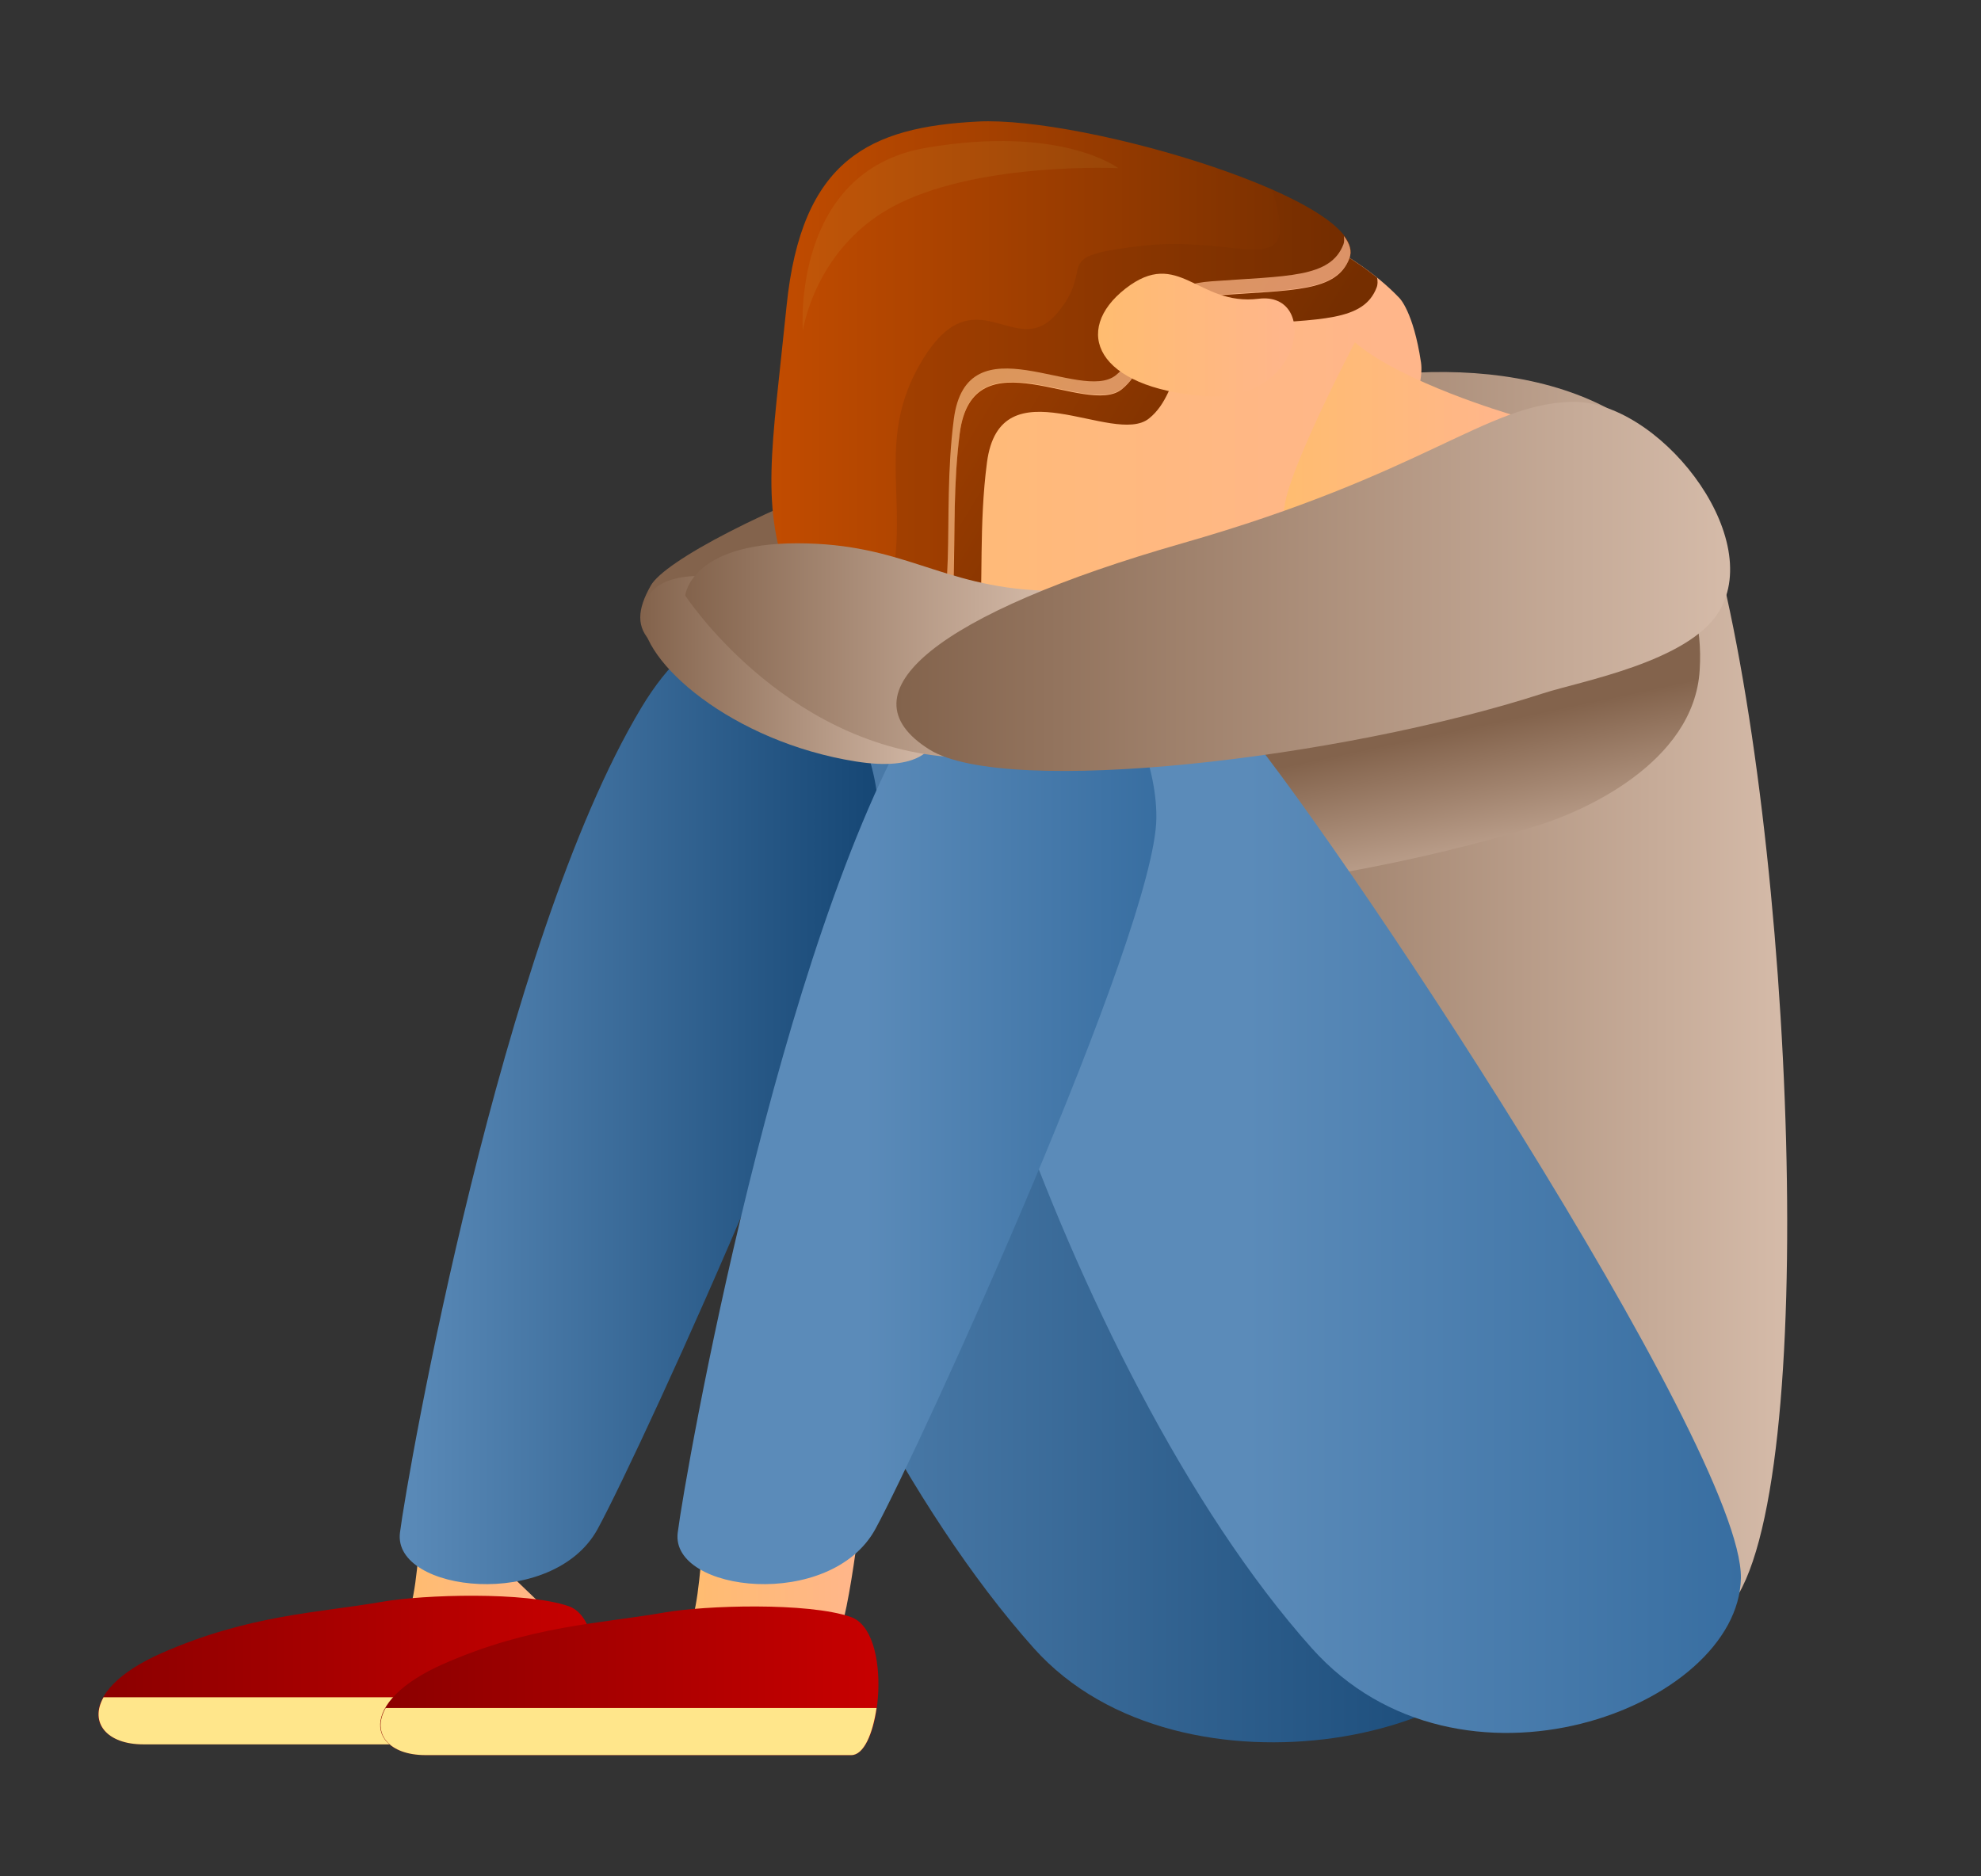 <svg width="19" height="18" viewBox="0 0 19 18" fill="none" xmlns="http://www.w3.org/2000/svg">
<rect x="0" y="0" width="19" height="18" fill="#333333" stroke="none"/>
<g clip-path="url(#clip0_23_4429)">
<path d="M4.069 14.315C4.007 14.951 3.997 15.257 3.914 15.495C3.83 15.733 5.166 15.908 5.309 15.658C5.452 15.408 5.319 15.514 5.319 15.514L4.069 14.315Z" fill="url(#paint0_linear_23_4429)"/>
<path d="M3.667 15.366C3.045 15.474 2.39 15.489 1.549 15.859C0.708 16.229 0.829 16.734 1.374 16.734H5.46C5.749 16.734 5.863 15.549 5.453 15.408C5.042 15.267 4.061 15.297 3.667 15.366Z" fill="url(#paint1_linear_23_4429)"/>
<path d="M0.993 16.282C0.855 16.527 1.026 16.734 1.375 16.734H5.46C5.58 16.734 5.666 16.529 5.701 16.282H0.993Z" fill="#FFE68B"/>
<path d="M6.362 6.508C5.757 7.364 7.522 13.13 9.915 15.811C11.336 17.402 14.608 16.65 14.629 15.411C14.65 14.172 10.038 7.837 9.16 6.855C8.779 6.429 8.041 5.938 7.609 5.879C7.046 5.803 6.703 6.026 6.362 6.508Z" fill="url(#paint2_linear_23_4429)"/>
<path d="M6.148 6.794C4.805 9.036 3.908 14.132 3.836 14.704C3.765 15.276 5.302 15.455 5.732 14.668C6.161 13.882 8.417 8.934 8.426 7.847C8.436 6.761 7.221 5.003 6.148 6.794Z" fill="url(#paint3_linear_23_4429)"/>
<path d="M12.655 3.703C10.128 3.544 6.505 5.152 6.242 5.617C5.979 6.082 6.202 6.288 7.23 6.601C8.258 6.913 10.824 5.68 11.548 5.224C12.272 4.768 13.505 3.757 12.655 3.703Z" fill="url(#paint4_linear_23_4429)"/>
<path d="M16.594 15.411C17.473 14.34 17.204 7.977 16.418 5.141C15.631 2.304 9.845 3.758 10.083 5.951C10.322 8.144 13.127 13.555 13.699 14.39C14.271 15.224 16.438 15.601 16.594 15.411Z" fill="url(#paint5_linear_23_4429)"/>
<path d="M6.776 14.418C6.714 15.054 6.704 15.36 6.621 15.598C6.538 15.836 7.873 16.012 8.016 15.761C8.159 15.511 8.29 14.192 8.29 14.192L6.776 14.418Z" fill="url(#paint6_linear_23_4429)"/>
<path d="M6.372 15.469C5.75 15.578 5.095 15.592 4.254 15.962C3.413 16.332 3.534 16.837 4.079 16.837H8.165C8.454 16.837 8.568 15.652 8.158 15.511C7.747 15.37 6.766 15.4 6.372 15.469Z" fill="url(#paint7_linear_23_4429)"/>
<path d="M3.699 16.385C3.56 16.63 3.731 16.837 4.08 16.837H8.165C8.285 16.837 8.371 16.632 8.407 16.385H3.699Z" fill="#FFE68B"/>
<path d="M15.067 5.106C14.242 5.132 13.674 5.796 11.338 6.463C10.936 6.578 10.578 6.696 10.26 6.815C10.404 7.352 10.62 7.971 10.877 8.623C12.128 8.543 13.679 8.267 14.801 7.902C15.156 7.787 16.249 7.329 16.302 6.427C16.354 5.569 15.891 5.081 15.067 5.106Z" fill="url(#paint8_linear_23_4429)"/>
<path d="M9.028 6.508C8.45 7.383 10.187 13.13 12.581 15.811C14.001 17.402 16.677 16.377 16.697 15.138C16.718 13.899 12.704 7.837 11.826 6.856C11.421 6.403 10.543 5.995 10.084 5.951C9.549 5.901 9.266 6.148 9.028 6.508Z" fill="url(#paint9_linear_23_4429)"/>
<path d="M8.812 6.794C7.469 9.036 6.572 14.132 6.5 14.704C6.429 15.276 7.966 15.455 8.396 14.668C8.825 13.882 11.081 8.934 11.091 7.847C11.1 6.761 9.885 5.003 8.812 6.794Z" fill="url(#paint10_linear_23_4429)"/>
<path d="M13.422 2.859C12.511 1.901 10.118 1.399 8.998 1.621C7.878 1.844 7.616 3.351 7.584 4.633C7.553 5.915 10.267 6.456 11.543 5.957C12.819 5.459 13.702 3.965 13.629 3.477C13.556 2.988 13.422 2.859 13.422 2.859Z" fill="url(#paint11_linear_23_4429)"/>
<path d="M12.995 3.284C13.442 3.669 14.489 3.975 14.489 3.975C14.489 3.975 14.068 4.58 13.71 4.822C13.353 5.063 12.617 5.009 12.361 4.992C12.105 4.974 12.995 3.284 12.995 3.284Z" fill="url(#paint12_linear_23_4429)"/>
<path d="M13.203 2.759C13.215 2.729 13.214 2.697 13.208 2.664C12.179 1.835 10.04 1.414 8.999 1.621C8.44 1.732 8.095 2.164 7.885 2.729C7.884 2.731 7.883 2.733 7.883 2.735C7.882 2.738 7.881 2.741 7.88 2.744C7.847 2.887 7.821 3.046 7.803 3.222C7.719 4.045 7.649 4.556 7.662 4.994C7.882 5.516 8.592 5.876 9.393 6.039C9.431 5.599 9.388 5.032 9.466 4.438C9.591 3.472 10.681 4.289 11.021 4.014C11.361 3.74 11.2 3.168 11.933 3.115C12.666 3.061 13.078 3.084 13.203 2.759Z" fill="url(#paint13_linear_23_4429)"/>
<path d="M12.944 2.473C13.151 1.933 10.407 1.112 9.378 1.166C8.348 1.219 7.687 1.523 7.544 2.936C7.401 4.348 7.288 4.847 7.586 5.625C7.883 6.404 8.559 6.796 8.916 6.404C9.274 6.013 9.081 5.117 9.206 4.151C9.332 3.186 10.422 4.002 10.762 3.728C11.101 3.454 10.941 2.882 11.674 2.828C12.407 2.775 12.819 2.798 12.944 2.473Z" fill="url(#paint14_linear_23_4429)"/>
<path d="M12.889 2.264C12.892 2.291 12.895 2.318 12.885 2.344C12.76 2.668 12.348 2.645 11.615 2.699C10.882 2.753 11.043 3.325 10.703 3.599C10.364 3.873 9.273 3.057 9.148 4.022C9.023 4.987 9.215 5.884 8.858 6.275C8.515 6.65 7.885 6.302 7.57 5.588C7.576 5.603 7.579 5.616 7.584 5.631C7.882 6.409 8.557 6.801 8.915 6.41C9.272 6.018 9.08 5.122 9.205 4.157C9.33 3.191 10.421 4.008 10.76 3.734C11.1 3.459 10.939 2.887 11.672 2.834C12.405 2.78 12.818 2.803 12.942 2.479C12.968 2.411 12.947 2.338 12.889 2.264Z" fill="url(#paint15_linear_23_4429)"/>
<path d="M6.163 5.904C6.139 6.347 7.024 7.117 8.209 7.305C9.393 7.493 8.976 6.511 8.747 6.228C8.518 5.945 7.542 5.656 7.233 5.589C6.923 5.521 6.189 5.398 6.163 5.904Z" fill="url(#paint16_linear_23_4429)"/>
<path d="M10.762 3.728C11.101 3.454 10.941 2.882 11.674 2.828C12.406 2.775 12.819 2.798 12.944 2.473C13.02 2.274 12.693 2.036 12.199 1.818C12.496 2.737 11.903 2.253 10.985 2.355C10.02 2.462 10.538 2.533 10.137 3.007C9.736 3.481 9.349 2.596 8.831 3.481C8.312 4.366 8.876 5.018 8.375 6.141L8.958 6.339C9.25 5.921 9.087 5.071 9.206 4.151C9.331 3.186 10.422 4.002 10.762 3.728Z" fill="#752E00" fill-opacity="0.25"/>
<path d="M9.085 7.26C7.496 7.128 6.572 5.713 6.572 5.713C6.572 5.713 6.62 5.212 7.645 5.212C8.67 5.212 9.009 5.625 9.998 5.666C10.308 5.678 9.857 7.324 9.085 7.26Z" fill="url(#paint17_linear_23_4429)"/>
<path d="M16.488 5.865C16.196 6.35 15.156 6.536 14.801 6.651C12.867 7.279 9.651 7.651 8.915 7.191C8.044 6.646 9.003 5.88 11.339 5.212C13.675 4.545 14.242 3.881 15.067 3.855C15.892 3.829 16.931 5.128 16.488 5.865Z" fill="url(#paint18_linear_23_4429)"/>
<path d="M7.7 3.175C7.7 3.175 7.583 1.64 8.882 1.418C10.181 1.196 10.725 1.613 10.725 1.613C10.725 1.613 9.437 1.553 8.626 1.95C7.815 2.346 7.7 3.175 7.7 3.175Z" fill="#FCFF8B" fill-opacity="0.063"/>
<path d="M11.554 3.8C10.508 3.721 10.283 3.169 10.794 2.769C11.306 2.37 11.486 2.938 12.071 2.866C12.657 2.793 12.505 3.872 11.554 3.8Z" fill="url(#paint19_linear_23_4429)"/>
</g>
<defs>
<linearGradient id="paint0_linear_23_4429" x1="3.91" y1="14.315" x2="5.375" y2="14.315" gradientUnits="userSpaceOnUse">
<stop stop-color="#FFBC70"/>
<stop offset="0.938" stop-color="#FFB68A"/>
</linearGradient>
<linearGradient id="paint1_linear_23_4429" x1="0.941" y1="15.308" x2="5.72" y2="15.308" gradientUnits="userSpaceOnUse">
<stop stop-color="#8B0000"/>
<stop offset="0.998" stop-color="#C70000"/>
</linearGradient>
<linearGradient id="paint2_linear_23_4429" x1="6.242" y1="5.865" x2="14.629" y2="5.865" gradientUnits="userSpaceOnUse">
<stop stop-color="#5B8BB9"/>
<stop offset="0.989" stop-color="#164775"/>
</linearGradient>
<linearGradient id="paint3_linear_23_4429" x1="3.834" y1="6.026" x2="8.427" y2="6.026" gradientUnits="userSpaceOnUse">
<stop stop-color="#5B8BB9"/>
<stop offset="0.989" stop-color="#164775"/>
</linearGradient>
<linearGradient id="paint4_linear_23_4429" x1="6.141" y1="3.692" x2="12.943" y2="3.692" gradientUnits="userSpaceOnUse">
<stop stop-color="#83634C"/>
<stop offset="1" stop-color="#83634C"/>
</linearGradient>
<linearGradient id="paint5_linear_23_4429" x1="10.076" y1="3.569" x2="17.141" y2="3.569" gradientUnits="userSpaceOnUse">
<stop stop-color="#83634C"/>
<stop offset="1" stop-color="#D5BBA9"/>
</linearGradient>
<linearGradient id="paint6_linear_23_4429" x1="6.617" y1="14.192" x2="8.29" y2="14.192" gradientUnits="userSpaceOnUse">
<stop stop-color="#FFBC70"/>
<stop offset="0.938" stop-color="#FFB68A"/>
</linearGradient>
<linearGradient id="paint7_linear_23_4429" x1="3.646" y1="15.411" x2="8.425" y2="15.411" gradientUnits="userSpaceOnUse">
<stop stop-color="#8B0000"/>
<stop offset="0.998" stop-color="#C70000"/>
</linearGradient>
<linearGradient id="paint8_linear_23_4429" x1="13.421" y1="7.121" x2="13.779" y2="8.814" gradientUnits="userSpaceOnUse">
<stop stop-color="#83634C"/>
<stop offset="1" stop-color="#D5BBA9"/>
</linearGradient>
<linearGradient id="paint9_linear_23_4429" x1="8.916" y1="5.945" x2="16.697" y2="5.945" gradientUnits="userSpaceOnUse">
<stop offset="0.392" stop-color="#5B8BB9"/>
<stop offset="1" stop-color="#386EA1"/>
</linearGradient>
<linearGradient id="paint10_linear_23_4429" x1="6.498" y1="6.026" x2="11.091" y2="6.026" gradientUnits="userSpaceOnUse">
<stop offset="0.392" stop-color="#5B8BB9"/>
<stop offset="1" stop-color="#386EA1"/>
</linearGradient>
<linearGradient id="paint11_linear_23_4429" x1="7.584" y1="1.569" x2="13.633" y2="1.569" gradientUnits="userSpaceOnUse">
<stop stop-color="#FFBC70"/>
<stop offset="0.938" stop-color="#FFB68A"/>
</linearGradient>
<linearGradient id="paint12_linear_23_4429" x1="12.315" y1="3.284" x2="14.489" y2="3.284" gradientUnits="userSpaceOnUse">
<stop stop-color="#FFBC70"/>
<stop offset="0.938" stop-color="#FFB68A"/>
</linearGradient>
<linearGradient id="paint13_linear_23_4429" x1="7.219" y1="1.998" x2="11.853" y2="4.806" gradientUnits="userSpaceOnUse">
<stop stop-color="#C24C00"/>
<stop offset="0.981" stop-color="#752E00"/>
</linearGradient>
<linearGradient id="paint14_linear_23_4429" x1="7.398" y1="1.163" x2="12.955" y2="1.163" gradientUnits="userSpaceOnUse">
<stop stop-color="#C24C00"/>
<stop offset="0.981" stop-color="#752E00"/>
</linearGradient>
<linearGradient id="paint15_linear_23_4429" x1="8.417" y1="3.065" x2="11.418" y2="4.882" gradientUnits="userSpaceOnUse">
<stop stop-color="#FFBC70"/>
<stop offset="0.938" stop-color="#FFB68A"/>
</linearGradient>
<linearGradient id="paint16_linear_23_4429" x1="6.162" y1="5.525" x2="9.009" y2="5.525" gradientUnits="userSpaceOnUse">
<stop stop-color="#83634C"/>
<stop offset="1" stop-color="#D5BBA9"/>
</linearGradient>
<linearGradient id="paint17_linear_23_4429" x1="6.572" y1="5.212" x2="10.097" y2="5.212" gradientUnits="userSpaceOnUse">
<stop stop-color="#83634C"/>
<stop offset="1" stop-color="#D5BBA9"/>
</linearGradient>
<linearGradient id="paint18_linear_23_4429" x1="8.598" y1="3.855" x2="16.594" y2="3.855" gradientUnits="userSpaceOnUse">
<stop stop-color="#83634C"/>
<stop offset="1" stop-color="#D5BBA9"/>
</linearGradient>
<linearGradient id="paint19_linear_23_4429" x1="10.531" y1="2.625" x2="12.416" y2="2.625" gradientUnits="userSpaceOnUse">
<stop stop-color="#FFBC70"/>
<stop offset="0.938" stop-color="#FFB68A"/>
</linearGradient>
<clipPath id="clip0_23_4429">
<rect width="18" height="18" fill="white" transform="translate(0.041)"/>
</clipPath>
</defs>
</svg>
